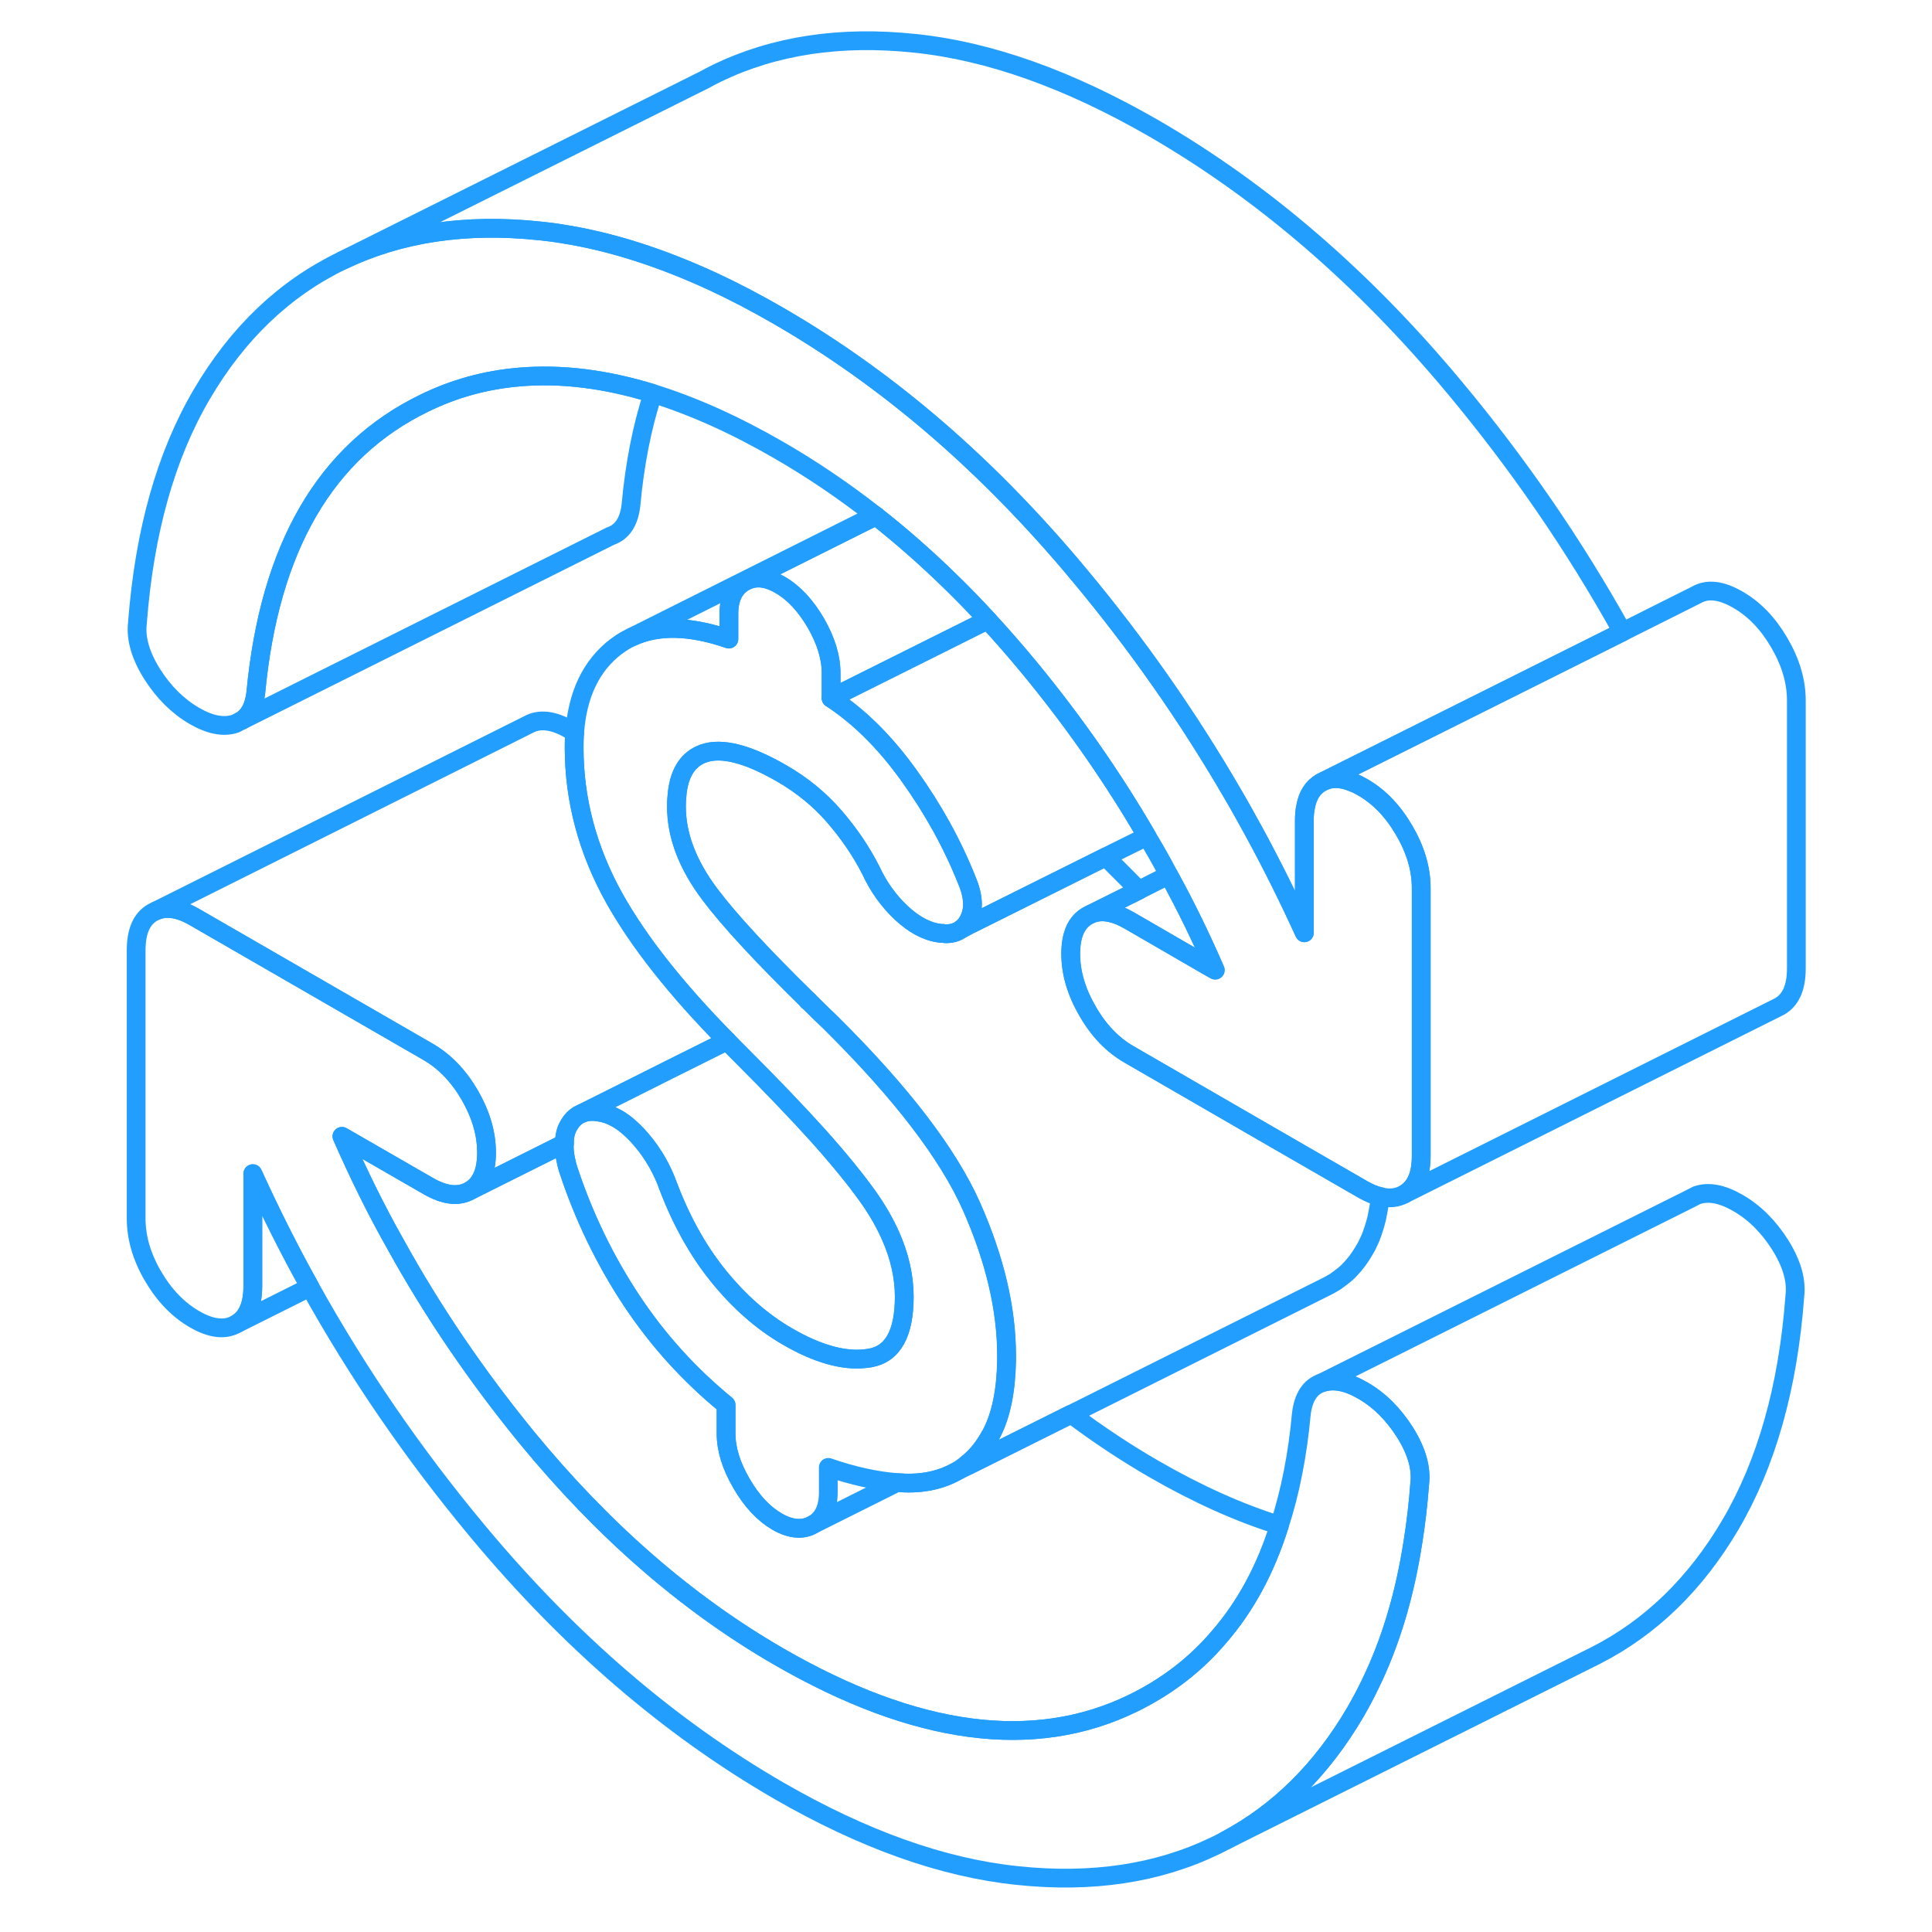 <svg width="48" height="48" viewBox="0 0 94 103" fill="none" xmlns="http://www.w3.org/2000/svg" stroke-width="1px" stroke-linecap="round" stroke-linejoin="round"><path d="M38.569 53.34H38.559C38.559 53.34 38.579 53.36 38.589 53.36C38.589 53.36 38.582 53.353 38.569 53.34Z" stroke="#229EFF" stroke-linejoin="round"/><path d="M71.189 79.1C71.109 80.17 70.989 81.21 70.829 82.2C70.389 85.06 69.619 87.61 68.529 89.83C68.289 90.33 68.029 90.81 67.759 91.28C65.959 94.35 63.659 96.62 60.859 98.11L60.819 98.13C60.639 98.23 60.469 98.31 60.289 98.4C57.229 99.88 53.709 100.41 49.739 99.99C45.769 99.58 41.529 98.07 37.009 95.46C31.199 92.1 25.849 87.5 20.969 81.64C17.559 77.55 14.579 73.21 12.029 68.62C10.929 66.65 9.919 64.63 8.979 62.57V68.56C8.979 69.57 8.689 70.25 8.089 70.59C7.489 70.93 6.749 70.84 5.869 70.33C4.989 69.82 4.249 69.05 3.649 68.02C3.049 66.99 2.759 65.97 2.759 64.96V50.67C2.759 49.65 3.049 48.98 3.649 48.64L3.839 48.55C4.399 48.32 5.079 48.43 5.869 48.89L18.329 56.08C19.209 56.59 19.949 57.36 20.549 58.39C21.139 59.42 21.439 60.44 21.439 61.45C21.439 62.46 21.139 63.14 20.549 63.48C19.949 63.82 19.209 63.74 18.329 63.23L13.729 60.58C14.589 62.54 15.529 64.47 16.589 66.34C18.569 69.93 20.909 73.36 23.579 76.63C27.659 81.6 32.129 85.49 37.009 88.31C44.329 92.54 50.619 93.37 55.889 90.81C57.689 89.93 59.229 88.76 60.489 87.27C61.899 85.65 62.969 83.67 63.709 81.32C64.289 79.54 64.679 77.56 64.879 75.37C64.989 74.48 65.349 73.93 65.969 73.72C66.599 73.51 67.319 73.65 68.149 74.13C69.039 74.64 69.789 75.39 70.409 76.37C71.029 77.36 71.289 78.27 71.189 79.1Z" stroke="#229EFF" stroke-linejoin="round"/><path d="M71.269 47.34V61.63C71.269 62.65 70.969 63.32 70.368 63.66C69.989 63.87 69.569 63.92 69.079 63.79C68.788 63.73 68.478 63.6 68.148 63.41L63.519 60.74L55.699 56.22C54.809 55.71 54.068 54.94 53.478 53.91C52.878 52.88 52.578 51.86 52.578 50.85C52.578 49.84 52.878 49.16 53.478 48.82L53.658 48.73C54.218 48.5 54.898 48.61 55.699 49.07L59.998 51.56C59.998 51.56 60.008 51.57 60.019 51.57L60.288 51.72C59.538 49.99 58.718 48.3 57.809 46.65C57.449 45.95 57.059 45.27 56.648 44.59C54.849 41.49 52.779 38.52 50.438 35.67C49.688 34.76 48.928 33.89 48.158 33.05C47.498 32.33 46.828 31.64 46.148 30.98C44.868 29.73 43.548 28.57 42.199 27.51C42.178 27.5 42.169 27.49 42.148 27.47C40.489 26.17 38.779 25.01 37.008 23.99C34.669 22.64 32.438 21.64 30.308 20.98C27.788 20.2 25.419 19.91 23.189 20.1C21.409 20.25 19.718 20.71 18.128 21.49C12.858 24.04 9.868 29.19 9.138 36.93C9.058 37.64 8.808 38.13 8.398 38.4L8.048 38.58C7.428 38.79 6.698 38.65 5.868 38.17C4.988 37.66 4.228 36.91 3.608 35.93C2.988 34.94 2.728 34.04 2.828 33.2C3.198 28.35 4.338 24.29 6.258 21.02C8.178 17.75 10.668 15.38 13.728 13.9C16.798 12.42 20.308 11.89 24.278 12.31C24.678 12.35 25.078 12.4 25.488 12.47C28.058 12.87 30.738 13.73 33.528 15.02C34.668 15.55 35.828 16.16 37.008 16.84C40.709 18.98 44.228 21.62 47.548 24.77C47.548 24.79 47.578 24.8 47.589 24.81C47.648 24.87 47.709 24.93 47.769 24.98C49.478 26.62 51.129 28.38 52.739 30.29C52.828 30.4 52.919 30.51 53.008 30.62C53.029 30.63 53.038 30.65 53.048 30.66C56.118 34.34 58.839 38.23 61.209 42.31C61.608 42.99 61.989 43.68 62.368 44.37C63.319 46.12 64.208 47.91 65.038 49.73V43.74C65.038 43.47 65.058 43.22 65.108 43C65.218 42.39 65.499 41.97 65.928 41.72L66.108 41.63C66.558 41.44 67.078 41.48 67.658 41.73C67.818 41.79 67.978 41.87 68.148 41.97C69.038 42.48 69.769 43.25 70.368 44.28C70.969 45.31 71.269 46.33 71.269 47.34Z" stroke="#229EFF" stroke-linejoin="round"/><path d="M38.569 53.34H38.559C38.559 53.34 38.579 53.36 38.589 53.36C38.589 53.36 38.582 53.353 38.569 53.34Z" stroke="#229EFF" stroke-linejoin="round"/><path d="M30.308 20.98C29.728 22.76 29.338 24.74 29.138 26.93C29.038 27.82 28.668 28.37 28.048 28.58L8.398 38.4C8.808 38.13 9.058 37.64 9.138 36.93C9.868 29.19 12.858 24.04 18.128 21.49C19.718 20.71 21.408 20.25 23.188 20.1C25.418 19.91 27.788 20.2 30.308 20.98Z" stroke="#229EFF" stroke-linejoin="round"/><path d="M63.709 81.32C62.969 83.67 61.898 85.65 60.489 87.27C59.228 88.76 57.688 89.93 55.889 90.81C50.618 93.37 44.328 92.54 37.008 88.31C32.129 85.49 27.659 81.6 23.579 76.63C20.909 73.36 18.569 69.93 16.589 66.34C15.529 64.47 14.588 62.54 13.729 60.58L18.329 63.23C19.209 63.74 19.948 63.82 20.549 63.48L25.589 60.96C25.569 61.22 25.588 61.5 25.659 61.81C25.689 61.98 25.738 62.17 25.799 62.36C26.628 64.87 27.749 67.18 29.149 69.3C30.549 71.42 32.239 73.29 34.209 74.9V76.42C34.209 77.25 34.478 78.14 35.029 79.08C35.569 80.02 36.209 80.7 36.928 81.12C37.658 81.54 38.299 81.59 38.839 81.28L43.319 79.04C44.459 79.14 45.459 78.97 46.309 78.54L47.118 78.13L52.608 75.39C54.038 76.47 55.508 77.44 57.008 78.31C59.349 79.66 61.579 80.66 63.709 81.32Z" stroke="#229EFF" stroke-linejoin="round"/><path d="M34.259 55.49L31.169 57.03L28.979 58.13L26.519 59.36L26.329 59.45C26.139 59.57 25.969 59.74 25.839 59.97C25.789 60.05 25.749 60.14 25.709 60.23C25.629 60.44 25.589 60.69 25.589 60.96L20.549 63.48C21.139 63.14 21.439 62.47 21.439 61.45C21.439 60.43 21.139 59.42 20.549 58.39C19.949 57.36 19.209 56.59 18.329 56.08L5.869 48.89C5.079 48.43 4.399 48.32 3.839 48.55L23.649 38.64C24.249 38.3 24.989 38.38 25.869 38.89L26.139 39.04C26.119 39.3 26.109 39.57 26.109 39.85C26.109 42.65 26.829 45.33 28.249 47.88C29.559 50.22 31.559 52.75 34.259 55.49Z" stroke="#229EFF" stroke-linejoin="round"/><path d="M69.078 63.79C69.078 63.79 69.078 63.84 69.078 63.86C69.058 64.09 69.018 64.32 68.978 64.53C68.938 64.76 68.898 64.97 68.838 65.17C68.798 65.32 68.758 65.46 68.708 65.6C68.668 65.73 68.618 65.86 68.568 65.99L68.388 66.38C68.358 66.44 68.328 66.5 68.288 66.56C68.208 66.71 68.108 66.86 68.018 67C67.928 67.14 67.828 67.27 67.728 67.39C67.618 67.53 67.488 67.66 67.368 67.79C67.268 67.88 67.158 67.98 67.048 68.06C66.928 68.15 66.818 68.24 66.698 68.32C66.568 68.4 66.448 68.47 66.318 68.54L52.618 75.39L47.128 78.13C47.128 78.13 47.078 78.09 47.048 78.06C47.528 77.69 47.948 77.18 48.288 76.56C48.328 76.5 48.358 76.44 48.388 76.38C48.878 75.42 49.138 74.15 49.168 72.54V72.27C49.168 69.77 48.538 67.12 47.298 64.32C46.048 61.51 43.558 58.26 39.818 54.55C39.658 54.39 39.498 54.24 39.338 54.09C39.088 53.84 38.838 53.6 38.598 53.36C38.598 53.36 38.592 53.353 38.578 53.34C36.128 50.94 34.388 49.06 33.358 47.69C32.168 46.11 31.568 44.55 31.568 43C31.568 42.71 31.588 42.45 31.618 42.2C31.758 41.12 32.228 40.45 33.008 40.17C33.968 39.83 35.358 40.18 37.178 41.23C38.268 41.86 39.198 42.62 39.978 43.52C40.758 44.42 41.408 45.37 41.928 46.39C42.338 47.28 42.888 48.04 43.558 48.67C44.238 49.3 44.908 49.66 45.588 49.75C45.648 49.76 45.708 49.77 45.758 49.76H45.768C45.838 49.78 45.908 49.78 45.978 49.78C46.288 49.77 46.558 49.69 46.768 49.52H46.788L47.248 49.27H47.258L54.458 45.68C54.628 45.86 54.808 46.04 54.998 46.23L55.018 46.25C55.438 46.67 55.838 47.07 56.218 47.46L53.668 48.73L53.488 48.82C52.888 49.16 52.588 49.83 52.588 50.85C52.588 51.87 52.888 52.88 53.488 53.91C54.078 54.94 54.818 55.71 55.708 56.22L63.528 60.74L68.158 63.41C68.488 63.6 68.798 63.73 69.088 63.79H69.078Z" stroke="#229EFF" stroke-linejoin="round"/><path d="M56.649 44.59L54.449 45.68L47.249 49.27H47.239L46.779 49.51C46.869 49.44 46.949 49.35 47.019 49.26C47.059 49.2 47.099 49.14 47.129 49.08C47.439 48.52 47.419 47.81 47.049 46.94C46.279 45 45.249 43.14 43.979 41.37C42.709 39.59 41.319 38.21 39.809 37.22L46.619 33.82L48.159 33.05C48.929 33.89 49.689 34.76 50.439 35.67C52.779 38.52 54.849 41.49 56.649 44.59Z" stroke="#229EFF" stroke-linejoin="round"/><path d="M60.289 51.72L60.019 51.57L59.999 51.56L55.699 49.07C54.899 48.61 54.219 48.5 53.659 48.73L56.209 47.46L57.809 46.65C58.719 48.3 59.539 49.99 60.289 51.72Z" stroke="#229EFF" stroke-linejoin="round"/><path d="M81.999 33.69L77.439 35.97L66.109 41.63L65.928 41.72C65.499 41.97 65.219 42.39 65.109 43C65.058 43.22 65.038 43.47 65.038 43.74V49.73C64.209 47.91 63.319 46.12 62.368 44.37C61.989 43.68 61.609 42.99 61.209 42.31C58.839 38.23 56.118 34.34 53.048 30.66C53.038 30.65 53.029 30.63 53.008 30.62C52.919 30.51 52.828 30.4 52.739 30.29C51.129 28.38 49.479 26.62 47.769 24.98C47.709 24.93 47.649 24.87 47.589 24.81C47.579 24.8 47.559 24.79 47.548 24.77C44.228 21.62 40.709 18.98 37.008 16.84C35.828 16.16 34.669 15.55 33.529 15.02C30.738 13.73 28.058 12.87 25.488 12.47C25.078 12.4 24.678 12.35 24.279 12.31C20.308 11.89 16.799 12.42 13.729 13.9L33.059 4.25C33.279 4.13 33.498 4.01 33.728 3.9C36.798 2.42 40.309 1.89 44.279 2.31C48.248 2.72 52.498 4.24 57.008 6.84C62.819 10.2 68.168 14.8 73.049 20.66C76.469 24.76 79.448 29.1 81.999 33.69Z" stroke="#229EFF" stroke-linejoin="round"/><path d="M49.159 72.27V72.54C49.129 74.15 48.869 75.42 48.379 76.38C48.349 76.44 48.319 76.5 48.279 76.56C47.939 77.18 47.519 77.69 47.039 78.06C46.809 78.25 46.569 78.41 46.309 78.54C45.459 78.97 44.459 79.14 43.319 79.04C42.179 78.95 40.959 78.68 39.659 78.23V79.57C39.659 80.4 39.389 80.97 38.839 81.28C38.299 81.59 37.659 81.54 36.929 81.12C36.209 80.7 35.569 80.02 35.029 79.08C34.479 78.14 34.209 77.25 34.209 76.42V74.9C32.239 73.29 30.549 71.42 29.149 69.3C27.749 67.18 26.629 64.87 25.799 62.36C25.739 62.17 25.689 61.98 25.659 61.81C25.599 61.5 25.569 61.22 25.589 60.96C25.589 60.69 25.629 60.44 25.709 60.23C25.749 60.14 25.789 60.05 25.839 59.97C25.969 59.74 26.139 59.57 26.329 59.45L26.519 59.36C26.779 59.25 27.089 59.23 27.439 59.29C27.729 59.33 28.029 59.43 28.319 59.59C28.459 59.66 28.609 59.76 28.749 59.86C28.989 60.04 29.219 60.25 29.459 60.5C30.129 61.22 30.649 62.04 31.019 62.96C31.739 64.93 32.659 66.61 33.779 68C34.899 69.39 36.129 70.47 37.479 71.25C39.079 72.18 40.479 72.57 41.649 72.43C41.729 72.42 41.809 72.41 41.879 72.4C43.099 72.19 43.709 71.09 43.709 69.13C43.709 68.06 43.459 66.96 42.969 65.86C42.969 65.86 42.949 65.85 42.959 65.84C42.659 65.18 42.279 64.51 41.799 63.83C41.159 62.93 40.279 61.84 39.139 60.57C38.009 59.31 36.629 57.87 35.009 56.25L34.989 56.23C34.739 55.98 34.489 55.73 34.259 55.49C31.559 52.75 29.559 50.22 28.249 47.88C26.829 45.33 26.109 42.65 26.109 39.85C26.109 39.57 26.109 39.3 26.139 39.04C26.289 37.01 27.019 35.49 28.329 34.48C28.519 34.34 28.709 34.21 28.909 34.1L29.169 33.97C30.539 33.32 32.269 33.35 34.359 34.07V32.73C34.359 31.9 34.639 31.33 35.179 31.02L35.359 30.93C35.869 30.72 36.439 30.8 37.089 31.18C37.819 31.6 38.449 32.28 38.999 33.22C39.539 34.16 39.809 35.05 39.809 35.88V37.22C41.319 38.21 42.709 39.59 43.979 41.37C45.249 43.14 46.279 45 47.049 46.94C47.419 47.81 47.439 48.52 47.129 49.08C47.099 49.14 47.059 49.2 47.019 49.26C46.949 49.35 46.869 49.44 46.779 49.51H46.759C46.549 49.69 46.279 49.77 45.969 49.78C45.899 49.78 45.829 49.78 45.759 49.76H45.749C45.699 49.76 45.639 49.76 45.579 49.75C44.899 49.66 44.229 49.3 43.549 48.67C42.879 48.04 42.329 47.28 41.919 46.39C41.399 45.37 40.749 44.42 39.969 43.52C39.189 42.62 38.259 41.86 37.169 41.23C35.349 40.18 33.959 39.83 32.999 40.17C32.219 40.45 31.749 41.12 31.609 42.2C31.579 42.45 31.559 42.71 31.559 43C31.559 44.55 32.159 46.11 33.349 47.69C34.379 49.06 36.119 50.94 38.569 53.34H38.559C38.559 53.34 38.579 53.36 38.589 53.36C38.829 53.6 39.079 53.84 39.329 54.09C39.489 54.24 39.649 54.39 39.809 54.55C43.549 58.26 46.039 61.51 47.289 64.32C48.529 67.12 49.159 69.77 49.159 72.27Z" stroke="#229EFF" stroke-linejoin="round"/><path d="M12.029 68.62L8.089 70.59C8.689 70.25 8.979 69.57 8.979 68.56V62.57C9.919 64.63 10.929 66.65 12.029 68.62Z" stroke="#229EFF" stroke-linejoin="round"/><path d="M48.158 33.05L46.618 33.82L39.808 37.22V35.88C39.808 35.05 39.538 34.16 38.998 33.22C38.448 32.28 37.818 31.6 37.088 31.18C36.438 30.8 35.868 30.72 35.358 30.93L42.198 27.51C43.548 28.57 44.868 29.73 46.148 30.98C46.828 31.64 47.498 32.33 48.158 33.05Z" stroke="#229EFF" stroke-linejoin="round"/><path d="M42.199 27.51L35.359 30.93L35.179 31.02C34.639 31.33 34.359 31.9 34.359 32.73V34.07C32.269 33.35 30.539 33.32 29.169 33.97L42.149 27.47C42.149 27.47 42.179 27.5 42.199 27.51Z" stroke="#229EFF" stroke-linejoin="round"/><path d="M43.709 69.13C43.709 71.09 43.099 72.19 41.879 72.4C41.809 72.41 41.729 72.42 41.649 72.43C40.479 72.57 39.078 72.18 37.478 71.25C36.129 70.47 34.898 69.39 33.779 68C32.658 66.61 31.739 64.93 31.019 62.96C30.649 62.04 30.129 61.22 29.459 60.5C29.219 60.25 28.988 60.04 28.748 59.86C28.608 59.76 28.459 59.66 28.319 59.59C28.029 59.43 27.729 59.33 27.439 59.29C27.088 59.23 26.779 59.25 26.519 59.36L28.979 58.13L31.169 57.03L34.258 55.49C34.489 55.73 34.739 55.98 34.989 56.23L35.008 56.25C36.629 57.87 38.008 59.31 39.139 60.56C40.279 61.84 41.158 62.93 41.798 63.83C42.279 64.51 42.659 65.18 42.959 65.84C42.949 65.85 42.968 65.86 42.968 65.86C43.459 66.96 43.709 68.06 43.709 69.13Z" stroke="#229EFF" stroke-linejoin="round"/><path d="M91.268 37.34V51.63C91.268 52.65 90.968 53.32 90.368 53.66L70.368 63.66C70.968 63.32 71.268 62.65 71.268 61.63V47.34C71.268 46.33 70.968 45.31 70.368 44.28C69.768 43.25 69.038 42.48 68.148 41.97C67.978 41.87 67.818 41.79 67.658 41.73C67.078 41.48 66.558 41.44 66.108 41.63L77.438 35.97L81.998 33.69L85.928 31.72C86.528 31.37 87.268 31.46 88.148 31.97C89.038 32.48 89.768 33.25 90.368 34.28C90.968 35.31 91.268 36.33 91.268 37.34Z" stroke="#229EFF" stroke-linejoin="round"/><path d="M91.188 69.1C90.828 73.95 89.678 78.01 87.758 81.28C85.898 84.44 83.508 86.76 80.588 88.25L80.288 88.4L60.858 98.11C63.658 96.62 65.958 94.35 67.758 91.28C68.028 90.81 68.288 90.33 68.528 89.83C69.618 87.61 70.388 85.06 70.828 82.2C70.988 81.21 71.108 80.17 71.188 79.1C71.288 78.27 71.028 77.36 70.408 76.37C69.788 75.39 69.038 74.64 68.148 74.13C67.318 73.65 66.598 73.51 65.968 73.72L85.618 63.9L85.968 63.72C86.598 63.51 87.318 63.65 88.148 64.13C89.038 64.64 89.788 65.39 90.408 66.37C91.028 67.36 91.288 68.27 91.188 69.1Z" stroke="#229EFF" stroke-linejoin="round"/></svg>